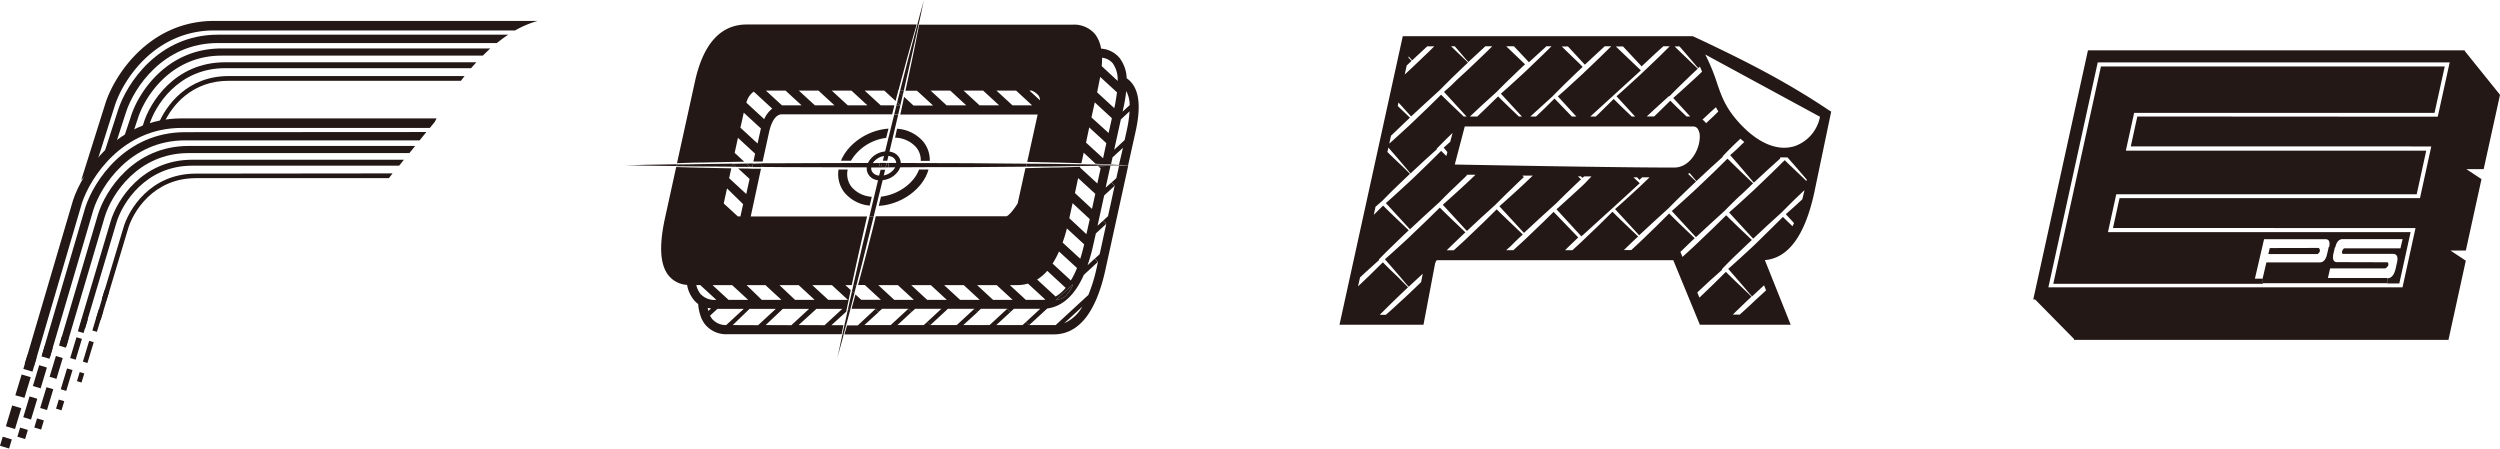 <svg xmlns="http://www.w3.org/2000/svg" viewBox="0 0 676.77 121.42"><defs><style>.cls-1{fill:#231815;}</style></defs><title>工作區域 88</title><g id="圖層_3" data-name="圖層 3"><g id="_群組_" data-name="&lt;群組&gt;"><g id="_群組_2" data-name="&lt;群組&gt;"><g id="_群組_3" data-name="&lt;群組&gt;"><g id="_群組_4" data-name="&lt;群組&gt;"><path id="_複合路徑_" data-name="&lt;複合路徑&gt;" class="cls-1" d="M306.39,22.48c2.09,2.59,2.42,6.92,1,13.24l-2,9-2.48-.1L304,40l-2.82,2.59-.41,1.87h-.35c-1.13,0-2.4-.07-3.82-.12l-3.23-3-.62,2.85c-2.38-.08-5-.15-7.91-.21l-6.76-.15L280.9,31H243.74a.43.43,0,0,1,0-.12c.36-1.59.71-3.14,1-4.66l2.55,2.35h5.31l-4.35-4h-3.14c.73-3.35,1.4-6.51,2-9.36.68-3.27,1.24-6.17,1.71-8.53h41.47a7.44,7.44,0,0,1,6.15,2.56,8.68,8.68,0,0,1,1.63,3.93,7.07,7.07,0,0,1,5,2.51A9.6,9.6,0,0,1,305,21.2,5.73,5.73,0,0,1,306.39,22.48Zm-2.5,7.75,1.92-1.77a8.3,8.3,0,0,0-.93-3.83,36.9,36.9,0,0,1-.69,4.25Zm1.89-.09-2.35,2.18-1.81,8.21,2.82-2.6.6-2.73A32.53,32.53,0,0,0,305.78,30.14ZM298.24,17.9l4.32,4a7.71,7.71,0,0,0-1.3-4.73,4.43,4.43,0,0,0-2.92-1.55A20.36,20.36,0,0,1,298.24,17.9ZM302.38,25l-4.55-4.18c-.1.51-.19,1-.31,1.58L297,25l4.64,4.27.2-.87C302.06,27.15,302.24,26.06,302.38,25Zm-2.27,11L301,32l-4.64-4.29-.89,4.08Zm-1.5,6.84.89-4.08-4.64-4.27L294,38.61ZM278.67,24.52l2.86,2.63a2.16,2.16,0,0,0-.36-1.25,4.78,4.78,0,0,0-1.89-1.38Zm-4.58,4h5.32l-4.34-4h-5.33Zm-8.91,0h5.31l-4.35-4h-5.3Zm-8.92,0h5.32l-4.34-4h-5.33Z"/><path id="_路徑_" data-name="&lt;路徑&gt;" class="cls-1" d="M306.33,44.72h-.88v0h.49Z"/><path id="_路徑_2" data-name="&lt;路徑&gt;" class="cls-1" d="M305.45,44.69v0l-2.51.05,0-.14Z"/><path id="_複合路徑_2" data-name="&lt;複合路徑&gt;" class="cls-1" d="M305.44,44.75,299.25,73c-2.55,11.63-7.24,17.52-14,17.52H228.6c.21-.76.46-1.57.71-2.44h2.91L237,83.62l.82.89L234,88h7.12l4.78-4.41.83.91L242.94,88h7.12l1-.89.81.89H259l4.78-4.41.83.91L260.77,88h7.12l4.78-4.41.83.91L269.7,88h7.11l1-.89.82.89h6.68l.47,0,8.85-8.16a44.23,44.23,0,0,0,2.27-7.43l.32-1.51-.83-.91,1.3-1.18,1.79-8.21-.83-.89,1.3-1.2,1.8-8.21-.83-.91,1.28-1.17.75-3.38ZM293,83,288.1,87.5A10.47,10.47,0,0,0,293,83Z"/><path id="_路徑_3" data-name="&lt;路徑&gt;" class="cls-1" d="M303,44.64l0,.14c-.67,0-1.42,0-2.26,0l.05-.24C301.57,44.62,302.32,44.63,303,44.64Z"/><path id="_複合路徑_3" data-name="&lt;複合路徑&gt;" class="cls-1" d="M300.9,49.4l.83.91-2.82,2.6-1.8,8.21,1.52-1.4.83.89-2.8,2.58L296,66.1a49.85,49.85,0,0,1-1.58,5.7l1.94-1.8.83.91-3.79,3.5c-2.43,5.48-5.74,8.54-9.9,9.1L278.61,88l-.82-.89,3.81-3.52h-7.12l-1,.91-.83-.91h-7.11l-1,.91-.83-.91h-7.1L251.85,88l-.81-.89,3.8-3.52h-7.11l-1,.91-.83-.91h-7.11l-1,.89-.82-.89h-6.45c.14-.5.28-1,.42-1.55.21-.75.43-1.53.64-2.33l1.56,1.44h5.32l-4.34-4h-1.83c.89-3.3,1.83-6.87,2.79-10.61.66-2.58,1.37-5.24,2-8h35.41s.94-.23,3-3.46l2.1-9.56,7.14-.16c2.77,0,5.36-.13,7.69-.21l0,.25,4.64,4.27.89-4.08-.65-.59c1.11,0,2.14-.08,3.06-.1h.25l-1.3,5.88Zm-5.29,7.15.9-4.07-4.65-4.27L291,52.27Zm-1.51,6.84.91-4.08L290.36,55l-.89,4.07Zm-.61,2.75-4.67-4.3c-.35,1.35-.73,2.64-1.16,3.82l4.77,4.39C292.82,68.84,293.18,67.54,293.49,66.14Zm-1.94,6.41-4.87-4.47a23.37,23.37,0,0,1-1.74,3.28l4.95,4.56A22,22,0,0,0,291.55,72.55Zm-1.05,4.39-4.72,4.34c3-.68,2.83-1.49,3.6-2.26A8,8,0,0,0,290.5,76.94Zm-2,1-5-4.62a12.21,12.21,0,0,1-2.74,2.36l5,4.59A9.85,9.85,0,0,0,288.47,77.94ZM283,81.12l-4.72-4.35a10.71,10.71,0,0,1-2.91.41h-2l4.34,4h4.3A7.57,7.57,0,0,0,283,81.12Zm-14.16.06h5.31l-4.34-4h-5.31Zm-8.92,0h5.31l-4.33-4h-5.32Zm-8.92,0h5.32l-4.34-4h-5.31Zm-8.91,0h5.31l-4.34-4h-5.31Z"/><path id="_路徑_4" data-name="&lt;路徑&gt;" class="cls-1" d="M300.73,44.59l-.05.24h-.27l-3.24.05-.37-.35,3.61.06Z"/><path id="_路徑_5" data-name="&lt;路徑&gt;" class="cls-1" d="M296.8,44.53l.37.35-4.59.06.1-.46C294.17,44.51,295.53,44.52,296.8,44.53Z"/><path id="_路徑_6" data-name="&lt;路徑&gt;" class="cls-1" d="M292.68,44.48l-.1.46-7.75.12-7,.06.18-.81,6.86.06C287.67,44.42,290.31,44.45,292.68,44.48Z"/><path id="_路徑_7" data-name="&lt;路徑&gt;" class="cls-1" d="M285.78,81.28l4.72-4.34A8,8,0,0,1,289.38,79C288.61,79.79,288.8,80.6,285.78,81.28Z"/><path id="_路徑_8" data-name="&lt;路徑&gt;" class="cls-1" d="M278,44.31l-.18.81-15,.12c-6.36,0-13,0-19.79.06a3.24,3.24,0,0,0,.13-.41,3.54,3.54,0,0,0,.08-.77l19.58.06C268.15,44.23,273.26,44.28,278,44.31Z"/><path id="_路徑_9" data-name="&lt;路徑&gt;" class="cls-1" d="M250,38.42a8,8,0,0,1,1.7,5.13l-1.33,0h-1.11a5.44,5.44,0,0,0-1.18-3.6,7.84,7.84,0,0,0-5.78-2.68l.54-2.42h0A10.16,10.16,0,0,1,250,38.42Z"/><path id="_路徑_10" data-name="&lt;路徑&gt;" class="cls-1" d="M250.36,45.89h1c-1.46,5.25-7.33,9.49-13.48,9.85.2-.83.4-1.66.61-2.5,4.62-.53,8.89-3.56,10.31-7.34Z"/><path id="_路徑_11" data-name="&lt;路徑&gt;" class="cls-1" d="M250.11,0c-.1.51-.39,1.9-.84,4-.17.78-.37,1.66-.59,2.64h-.35c.25-1,.5-1.89.7-2.7C249.6,1.88,250,.51,250.11,0Z"/><path id="_路徑_12" data-name="&lt;路徑&gt;" class="cls-1" d="M248.33,6.63h.35l-1.87,8.44c-.66,2.88-1.36,6.06-2.14,9.45h-1c.88-3.46,1.72-6.69,2.46-9.61C247,11.74,247.73,8.93,248.33,6.63Z"/><path id="_複合路徑_4" data-name="&lt;複合路徑&gt;" class="cls-1" d="M202.16,6.63h46c-.67,2.28-1.47,5.06-2.34,8.2-.81,2.94-1.68,6.2-2.61,9.69H243l.14.13c-.23.88-.46,1.77-.69,2.69l-3.07-2.82h-5.31l4.35,4h3.71c-.15.6-.31,1.2-.46,1.81-.05.21-.11.41-.16.62h-30c-1.48.13-2.66,1.81-3.34,4.94l-1.72,7.83-2.5,0,.46-2.12-4.64-4.29-.89,4.08,2.58,2.38c-4,.07-7.79.15-11.25.23-2.48,0-4.8.11-6.94.18l4.9-22.29C190.43,11.77,195.13,6.63,202.16,6.63Zm27.35,21.89h5.32l-4.35-4h-5.32Zm-8.91,0h5.31l-4.35-4h-5.31Zm-8.92,0H217l-4.35-4h-5.32Zm-2.63.89-5-4.61a5.14,5.14,0,0,0-2,3l4.83,4.46A7.12,7.12,0,0,1,209.05,29.41ZM206,34.79l-4.66-4.29-.9,4.07,4.64,4.28.77-3.48C205.87,35.17,205.93,35,206,34.79Z"/><path id="_路徑_13" data-name="&lt;路徑&gt;" class="cls-1" d="M244.67,24.52q-.15.61-.3,1.26l-.82-.75c0-.17.09-.34.14-.51Z"/><path id="_路徑_14" data-name="&lt;路徑&gt;" class="cls-1" d="M243.55,25l.82.75c-.21.9-.41,1.81-.63,2.74l-.87-.79Z"/><path id="_路徑_15" data-name="&lt;路徑&gt;" class="cls-1" d="M243.74,28.52h-1.06c.07-.27.13-.52.19-.79Z"/><path id="_路徑_16" data-name="&lt;路徑&gt;" class="cls-1" d="M242.68,28.52h1.06c-.17.72-.34,1.45-.52,2.19,0,.08,0,.15-.06.24h-1.08c0-.17.08-.33.12-.5Z"/><path id="_路徑_17" data-name="&lt;路徑&gt;" class="cls-1" d="M243.22,44.12a3.54,3.54,0,0,1-.08.77,3.24,3.24,0,0,1-.13.41h-2.62c.09-.4.19-.8.28-1.19Z"/><path id="_路徑_18" data-name="&lt;路徑&gt;" class="cls-1" d="M242.08,31h1.08c-.81,3.44-1.66,7-2.52,10.67a4.17,4.17,0,0,0-.61,0,3.9,3.9,0,0,0-.59,0C240.34,38,241.22,34.4,242.08,31Z"/><path id="_路徑_19" data-name="&lt;路徑&gt;" class="cls-1" d="M240,44.12h.63c-.09.39-.19.79-.28,1.19h-.63C239.86,44.91,240,44.52,240,44.12Z"/><path id="_路徑_20" data-name="&lt;路徑&gt;" class="cls-1" d="M240.64,41.62l-.45,1.89H239c.15-.63.31-1.26.45-1.88a3.9,3.9,0,0,1,.59,0A4.17,4.17,0,0,1,240.64,41.62Z"/><path id="_路徑_21" data-name="&lt;路徑&gt;" class="cls-1" d="M240.53,34.82c-.21.83-.43,1.67-.64,2.51h0a13,13,0,0,0-9.54,6.19h-2.69C229.56,38.87,234.9,35.21,240.53,34.82Z"/><path id="_路徑_22" data-name="&lt;路徑&gt;" class="cls-1" d="M240,44.12c-.09.4-.18.79-.28,1.19l-1.22,0c.1-.41.19-.82.3-1.22Z"/><path id="_路徑_23" data-name="&lt;路徑&gt;" class="cls-1" d="M238.39,45.94c.4,0,.82,0,1.22,0-.17.75-.34,1.49-.52,2.24a4.89,4.89,0,0,1-.66.05,5.47,5.47,0,0,1-.59,0C238,47.43,238.21,46.68,238.39,45.94Z"/><path id="_路徑_24" data-name="&lt;路徑&gt;" class="cls-1" d="M239.09,48.16c0,.14-.06.28-.1.43-.83,3.35-1.66,6.71-2.48,10h-1.14c.79-3.38,1.62-6.83,2.44-10.29l0-.13a5.47,5.47,0,0,0,.59,0A4.89,4.89,0,0,0,239.09,48.16Z"/><path id="_路徑_25" data-name="&lt;路徑&gt;" class="cls-1" d="M238.84,44.11c-.11.4-.2.81-.3,1.22h-.64c.1-.42.21-.82.31-1.22Z"/><path id="_路徑_26" data-name="&lt;路徑&gt;" class="cls-1" d="M238.21,44.11c-.1.4-.21.8-.31,1.22h-.36l-2.3,0a3.43,3.43,0,0,1,.08-.42,2.68,2.68,0,0,1,.3-.77h2.59Z"/><path id="_路徑_27" data-name="&lt;路徑&gt;" class="cls-1" d="M235.37,58.59h1.14c-.64,2.68-1.3,5.3-1.93,7.85-.92,3.8-1.85,7.41-2.72,10.74H231c.77-3.42,1.61-7.12,2.53-11C234.15,63.72,234.74,61.18,235.37,58.59Z"/><path id="_路徑_28" data-name="&lt;路徑&gt;" class="cls-1" d="M236,53.27c-.2.81-.38,1.6-.57,2.39a10.07,10.07,0,0,1-6.83-3.54A8.07,8.07,0,0,1,227,45.9h2.48a5.64,5.64,0,0,0,1.05,4.71A7.77,7.77,0,0,0,236,53.27Z"/><path id="_路徑_29" data-name="&lt;路徑&gt;" class="cls-1" d="M235.62,44.12a2.68,2.68,0,0,0-.3.77,3.43,3.43,0,0,0-.08.42l-23-.07-6.1-.05.21-1,5.89,0C219.74,44.16,227.66,44.13,235.62,44.12Z"/><path id="_複合路徑_5" data-name="&lt;複合路徑&gt;" class="cls-1" d="M203.23,58.59h31.5c-.6,2.54-1.15,5-1.71,7.47-.89,3.92-1.71,7.67-2.44,11.12h-1.74l1.46,1.34c-.24,1.11-.46,2.19-.68,3.22s-.38,1.8-.55,2.65l-4,3.64h3.24l-.48,2.44H197a7.37,7.37,0,0,1-6.08-2.59,7.07,7.07,0,0,1-.78-1.2,3.27,3.27,0,0,1-.31-.66v0a12.74,12.74,0,0,1-.83-3.72A6.26,6.26,0,0,1,187.68,81,8.74,8.74,0,0,1,186,77.12a6.94,6.94,0,0,1-5-2.53c-2.31-2.87-2.63-7.93-1-15.46l3.05-13.91c2.2.07,4.59.14,7.16.19l7.76.16-.59,2.67,4.64,4.28.9-4.08-3.08-2.83c1.2,0,2.42,0,3.67.06h0c.83,0,1.66,0,2.5,0Zm21,22.59h5.31l-4.34-4h-5.31Zm-1,6.85,4.78-4.41H221L216.19,88Zm-8-6.85h5.31l-4.33-4H211Zm-1,6.85,4.78-4.41h-7.1L207.27,88Zm-8-6.85h5.32l-4.34-4H202.1Zm-1,6.85,4.78-4.41h-7.11L198.36,88Zm-8-6.85h5.31l-4.35-4h-5.3Zm3.21-22.59.73-3.32L196.81,51l-.89,4.08,3.82,3.51ZM196.59,88l4.75-4.39h-7.12l-2,1.83a5.19,5.19,0,0,0,.57.91A4.88,4.88,0,0,0,196.59,88Zm-2.84-6.83h.16l-4.34-4h-1.08a6.37,6.37,0,0,0,1.08,2.33A5.06,5.06,0,0,0,193.75,81.18Zm-2,3,.75-.67a6.53,6.53,0,0,1-.92-.16C191.65,83.67,191.7,84,191.77,84.22Z"/><path id="_路徑_30" data-name="&lt;路徑&gt;" class="cls-1" d="M231,77.18h.83c-.19.77-.38,1.53-.57,2.26l-.64-.59C230.78,78.3,230.9,77.74,231,77.18Z"/><path id="_路徑_31" data-name="&lt;路徑&gt;" class="cls-1" d="M230.65,78.85l.64.59c-.22.88-.44,1.72-.65,2.55-.14.55-.28,1.1-.41,1.63h-.33l-.42.39c.15-.7.32-1.44.49-2.18C230.19,80.87,230.42,79.88,230.65,78.85Z"/><path id="_路徑_32" data-name="&lt;路徑&gt;" class="cls-1" d="M229.9,83.62h.33c-.42,1.58-.81,3.07-1.17,4.41h-.47c.27-1.25.56-2.59.89-4Z"/><path id="_路徑_33" data-name="&lt;路徑&gt;" class="cls-1" d="M229.06,88c-.22.87-.44,1.68-.65,2.44h-.35c.15-.76.34-1.57.53-2.44Z"/><path id="_路徑_34" data-name="&lt;路徑&gt;" class="cls-1" d="M228.06,90.47h.35c-.25.92-.46,1.75-.66,2.49-.59,2.15-1,3.55-1.09,4,.1-.45.41-1.87.86-4Q227.76,91.81,228.06,90.47Z"/><path id="_路徑_35" data-name="&lt;路徑&gt;" class="cls-1" d="M206.38,44.23l-.21,1-2.5,0,.21-.92Z"/><path id="_路徑_36" data-name="&lt;路徑&gt;" class="cls-1" d="M203.88,44.25l-.21.92H203l-1-.9Z"/><path id="_路徑_37" data-name="&lt;路徑&gt;" class="cls-1" d="M202,44.27l1,.9c-1.23,0-2.44,0-3.64,0l-.9-.83Z"/><path id="_路徑_38" data-name="&lt;路徑&gt;" class="cls-1" d="M198.46,44.3l.9.83h-1.25l.18-.82Z"/><path id="_路徑_39" data-name="&lt;路徑&gt;" class="cls-1" d="M198.29,44.3l-.18.82-7.86-.06L183.16,45l.09-.48c2.15,0,4.49-.06,7-.1Z"/><path id="_路徑_40" data-name="&lt;路徑&gt;" class="cls-1" d="M183.25,44.47l-.09.48-8.5-.12c-3.76-.08-5.91-.11-5.91-.11l.39,0c.79,0,2.7,0,5.52-.11C177,44.57,179.87,44.52,183.25,44.47Z"/></g><g id="_群組_5" data-name="&lt;群組&gt;"><g id="_群組_6" data-name="&lt;群組&gt;"><path id="_複合路徑_6" data-name="&lt;複合路徑&gt;" class="cls-1" d="M238.43,48.82a4.68,4.68,0,0,1-.67,0,3.75,3.75,0,0,1-.71-.15,3.25,3.25,0,0,1-2.4-2.61,4.42,4.42,0,0,1,0-.73,3.22,3.22,0,0,1,.1-.54,3.18,3.18,0,0,1,.37-.94,3.38,3.38,0,0,1,.45-.69,5.78,5.78,0,0,1,3.1-2,6.1,6.1,0,0,1,.72-.14,6,6,0,0,1,1.34,0,5.48,5.48,0,0,1,.72.17,3.26,3.26,0,0,1,2.27,2.15,3.1,3.1,0,0,1,.13.75v0a3.82,3.82,0,0,1-.1.9,2.76,2.76,0,0,1-.17.53,3.55,3.55,0,0,1-.34.68,5.72,5.72,0,0,1-3.31,2.38,3.93,3.93,0,0,1-.76.15A4,4,0,0,1,238.43,48.82Zm1.6-6.63-.51,0a5.59,5.59,0,0,0-.59.11,4.58,4.58,0,0,0-2.42,1.54,2,2,0,0,0-.33.5,2.2,2.2,0,0,0-.27.65,2.86,2.86,0,0,0-.06.35,2.58,2.58,0,0,0,0,.48,2.05,2.05,0,0,0,1.56,1.6,1.9,1.9,0,0,0,.49.11,3.55,3.55,0,0,0,1.08,0,4.38,4.38,0,0,0,.59-.12,4.5,4.5,0,0,0,2.6-1.85,3,3,0,0,0,.36-.82,2.76,2.76,0,0,0,.07-.63,1.63,1.63,0,0,0-.08-.45,2,2,0,0,0-1.47-1.34,3.16,3.16,0,0,0-.53-.13A3.73,3.73,0,0,0,240,42.19Z"/></g></g></g></g></g><g id="_群組_7" data-name="&lt;群組&gt;"><g id="_群組_8" data-name="&lt;群組&gt;"><g id="_群組_9" data-name="&lt;群組&gt;"><path id="_複合路徑_7" data-name="&lt;複合路徑&gt;" class="cls-1" d="M676.77,25.7l-4.42,20.08h-4.69l4.1,2.72-4.24,19.33h-4.16l4.1,2.71h.06L662.82,92H561.42l.05-.22L550.92,81.07h-.5l14.81-67.45h102l0,.19,9.49,11.79,0,.1Zm-16.85,5.89,3.23-14.69H567.87L554.51,77.79h95.87l3.52-16.06H572l1.78-8.09h81.33l3.06-14H576.82l1.77-8.1Z"/><path id="_路徑_41" data-name="&lt;路徑&gt;" class="cls-1" d="M661.81,18l-2.76,12.55H577.73l-2.25,10.24H656.8l-2.58,11.8H572.89l-2.25,10.25h81.93l-3.06,13.9h-3.26v-1.4c1.1,0,1.85-.86,2.26-2.58l.37-1.64c.37-1.59,0-2.38-1.11-2.39l-13.43,0a.32.32,0,0,1-.3-.16.66.66,0,0,1,0-.52,1.35,1.35,0,0,1,.29-.6.58.58,0,0,1,.4-.23l15.09,0,.59-2.49-16.22,0c-1,0-1.68.74-2,2.2l-1.69,0c.33-1.45,0-2.18-1-2.18l-16.6,0-2.48,10.69h2.15v1.39H555.84L568.74,18Z"/><path id="_路徑_42" data-name="&lt;路徑&gt;" class="cls-1" d="M646.12,71c.39,0,.52.33.38.94a4.47,4.47,0,0,1-.33.37,1.56,1.56,0,0,1-.47.35l-14.92,0-.59,2.6,16.06,0v1.4H612.53V75.32l1-4.29H628c1,0,1.68-.8,2-2.41l.42-1.8,1.69,0-.42,1.79c-.35,1.55,0,2.33.95,2.35Z"/><path id="_路徑_43" data-name="&lt;路徑&gt;" class="cls-1" d="M627.68,67.12A.9.9,0,0,1,628,68a1.26,1.26,0,0,1-.65.77l-13.29,0,.38-1.62Z"/></g></g></g><g id="_群組_10" data-name="&lt;群組&gt;"><g id="_群組_11" data-name="&lt;群組&gt;"><rect id="_路徑_44" data-name="&lt;路徑&gt;" class="cls-1" x="14.68" y="108.87" width="2.57" height="1.54" transform="matrix(0.29, -0.96, 0.96, 0.29, -93.6, 93.15)"/><path id="_複合路徑_8" data-name="&lt;複合路徑&gt;" class="cls-1" d="M17.93,105.82l-1.48-.45,1.7-5.63,1.48.44Zm2.55-8.45L19,96.92l1.71-5.63,1.47.45Z"/><rect id="_路徑_45" data-name="&lt;路徑&gt;" class="cls-1" x="21.38" y="86.69" width="2.57" height="1.54" transform="translate(-67.61 83.82) rotate(-73.16)"/></g><g id="_群組_12" data-name="&lt;群組&gt;"><rect id="_路徑_46" data-name="&lt;路徑&gt;" class="cls-1" x="9.29" y="113.81" width="2.58" height="1.93" transform="translate(-102.35 91.71) rotate(-73.19)"/><path id="_複合路徑_9" data-name="&lt;複合路徑&gt;" class="cls-1" d="M12.72,111l-1.85-.55,1.71-5.63,1.85.55Zm2.56-8.44L13.43,102l1.7-5.63,1.85.56Z"/><rect id="_路徑_47" data-name="&lt;路徑&gt;" class="cls-1" x="15.99" y="91.64" width="2.57" height="1.93" transform="translate(-76.36 82.37) rotate(-73.19)"/></g><g id="_群組_13" data-name="&lt;群組&gt;"><rect id="_路徑_48" data-name="&lt;路徑&gt;" class="cls-1" x="4.83" y="116.21" width="2.58" height="2.19" transform="translate(-107.93 89.2) rotate(-73.17)"/><path id="_複合路徑_10" data-name="&lt;複合路徑&gt;" class="cls-1" d="M8.39,113.58l-2.09-.64L8,107.31l2.1.64ZM11,105.13l-2.1-.63,1.71-5.64,2.09.64Z"/><rect id="_路徑_49" data-name="&lt;路徑&gt;" class="cls-1" x="11.54" y="94.04" width="2.57" height="2.19" transform="translate(-81.94 79.87) rotate(-73.17)"/></g><g id="_群組_14" data-name="&lt;群組&gt;"><rect id="_路徑_50" data-name="&lt;路徑&gt;" class="cls-1" x="0.32" y="118.53" width="2.57" height="2.57" transform="translate(-113.53 86.6) rotate(-73.14)"/><path id="_複合路徑_11" data-name="&lt;複合路徑&gt;" class="cls-1" d="M4.06,116.14l-2.46-.75,1.7-5.63,2.46.75Zm2.56-8.45L4.15,107l1.71-5.63,2.46.74Z"/><rect id="_路徑_51" data-name="&lt;路徑&gt;" class="cls-1" x="7.02" y="96.35" width="2.57" height="2.57" transform="translate(-87.54 77.28) rotate(-73.14)"/></g><g id="_群組_15" data-name="&lt;群組&gt;"><rect id="_路徑_52" data-name="&lt;路徑&gt;" class="cls-1" x="20.54" y="101.49" width="2.57" height="1.29" transform="translate(-82.26 93.51) rotate(-73.2)"/><path id="_複合路徑_12" data-name="&lt;複合路徑&gt;" class="cls-1" d="M23.67,98.27l-1.23-.37,1.7-5.63,1.23.37Zm2.56-8.44L25,89.46l1.71-5.64,1.23.38Z"/><rect id="_路徑_53" data-name="&lt;路徑&gt;" class="cls-1" x="27.25" y="79.32" width="2.57" height="1.29" transform="translate(-56.26 84.16) rotate(-73.19)"/></g><g id="_群組_16" data-name="&lt;群組&gt;"><g id="_群組_17" data-name="&lt;群組&gt;"><g id="_群組_18" data-name="&lt;群組&gt;"><path id="_路徑_54" data-name="&lt;路徑&gt;" class="cls-1" d="M53,47C40.7,47,34.76,56.73,33.34,61.88L26,86.3l1.24.37,7.34-24.44c1.33-4.83,6.9-14,18.44-14h52.25l1-1.29Z"/><path id="_路徑_55" data-name="&lt;路徑&gt;" class="cls-1" d="M52.05,43.24c-13.6,0-20.41,10.93-22.11,16.7L21.08,89.69l1.54.46L31.48,60.4C33.07,55,39.4,44.85,52.05,44.85h56l1.3-1.61Z"/><path id="_路徑_56" data-name="&lt;路徑&gt;" class="cls-1" d="M51.08,39.51c-14.89,0-22.56,12.1-24.54,18.5L16.16,93.09l1.85.54L28.39,58.57c1.83-5.92,8.93-17.13,22.69-17.13h59.74l1.57-1.93Z"/><path id="_路徑_57" data-name="&lt;路徑&gt;" class="cls-1" d="M50.11,35.78c-16.17,0-24.71,13.27-27,20.31L11.24,96.48l2.16.64L25.29,56.75C27.37,50.28,35.24,38,50.11,38h63.48l1.83-2.26Z"/><path id="_路徑_58" data-name="&lt;路徑&gt;" class="cls-1" d="M118.19,32.05h-69c-17.46,0-26.85,14.43-29.4,22.1L6.32,99.87l2.47.73L22.2,54.92c2.33-7,11-20.29,26.94-20.29h67.22L117.7,33S117.87,32.64,118.19,32.05Z"/></g></g><g id="_群組_19" data-name="&lt;群組&gt;"><g id="_群組_20" data-name="&lt;群組&gt;"><path id="_路徑_59" data-name="&lt;路徑&gt;" class="cls-1" d="M61.88,20.59c-11.13,0-17,7.94-19.12,13.25l1.56-.38C46.55,28.51,52,21.87,61.88,21.87h62.89c.32-.42.65-.85,1-1.28Z"/><path id="_路徑_60" data-name="&lt;路徑&gt;" class="cls-1" d="M60.91,16.86c-13.6,0-20.41,10.92-22.1,16.67l-.56,1.63c.63-.21,1.27-.42,1.91-.61l.18-.53c1.58-5.38,7.92-15.56,20.57-15.56h66.61c.47-.53.94-1.07,1.43-1.6Z"/><path id="_路徑_61" data-name="&lt;路徑&gt;" class="cls-1" d="M59.94,13.12c-14.89,0-22.56,12.1-24.53,18.48l-2.06,6.2c.17-.15.31-.3.42-.41A7.75,7.75,0,0,1,36,36.05l1.28-3.86c1.83-5.93,8.92-17.13,22.69-17.13h70.74c.66-.66,1.35-1.31,2-1.94Z"/><path id="_路徑_62" data-name="&lt;路徑&gt;" class="cls-1" d="M59,9.39c-16.17,0-24.71,13.27-27,20.28L27.62,43.24,31,40l3.12-9.65C36.23,23.89,44.09,11.65,59,11.65h75.49c1-.8,2-1.56,3.08-2.26Z"/><path id="_路徑_63" data-name="&lt;路徑&gt;" class="cls-1" d="M58,5.66c-17.46,0-26.85,14.43-29.39,22.08L22,48.72c1.27-1.26,2.6-2.55,3.91-3.8l5.19-16.39C33.39,21.51,42,8.24,58,8.24h81.44a27.34,27.34,0,0,1,6.12-2.58Z"/></g></g></g></g><path class="cls-1" d="M474,50.19a4,4,0,0,1,.29-.29c.1-.08.19-.18.29-.27l0,0-.49-.46c-2.13-2-4.18-4-6.14-5.93-.11-.09-.22-.2-.31-.29l-.37.36-3.12,3.08-3.93,3.75c-1.31,1.26-2.64,2.47-4,3.7s-2.42,2.22-3.65,3.28c.1.1.19.21.27.3l6.26,6.79,3.68-3.41,4-3.65.13-.12c1.23-1.26,2.46-2.48,3.73-3.7C471.88,52.26,472.94,51.21,474,50.19Z"/><path class="cls-1" d="M491.11,52.27l4.61-22.07-.33-.18-.46-.3c-10.52-7-20.75-12.51-36.67-19.92l-2.93,0H379.74L362.61,87.91h22.74l3.18-16.79.21-.2-.12-.12.35-.36h64l7.2,17.47h24.59l-7-17.5C484.1,69.88,488.58,63.79,491.11,52.27Zm-15.93,29c-1.29,1.26-2.64,2.47-4,3.7a1.8,1.8,0,0,1-.2.19H469.1c.39-.39.78-.79,1.18-1.17,1.15-1.08,2.27-2.21,3.43-3.27l.3-.29a.64.64,0,0,1,.15-.13l-2.73-2.61c-1.44-1.37-2.85-2.71-4.21-4.09l-.21.19-3.28,3.25-3.68,3.53-.58-1.4,3.33-3.11L466.23,73l-.12-.12.39-.39q1.9-2,3.85-3.83c1.22-1.16,2.42-2.34,3.65-3.47l.24-.23c-2.38-2.26-4.63-4.37-6.78-6.52l-.16-.17-3.5,3.44-3.93,3.75c-1.3,1.27-2.65,2.48-4,3.72l-.41.37-.56-1.36h0c1.21-1.16,2.4-2.33,3.63-3.47l.24-.23c-2.43-2.32-4.74-4.48-6.92-6.7h0l-3.48,3.46L444.49,65c-.95.91-1.93,1.81-2.9,2.7h-2c1.21-1.16,2.39-2.33,3.62-3.46l.24-.23c-2.43-2.31-4.74-4.48-6.94-6.69L433,60.81l-3.93,3.75c-1.11,1.08-2.26,2.13-3.41,3.18h-2l.47-.46c1-1,2.07-2,3.12-3l-6.68-6.93-2.79,2.75-3.92,3.75c-1.3,1.27-2.65,2.47-4,3.71l-.19.17h-1.93L409,66.59c1-1,2-2,3-2.88a2.55,2.55,0,0,1,.24-.23c-2.4-2.32-4.71-4.47-6.9-6.64l-.16-.18-3.5,3.45-3.93,3.75c-1.29,1.27-2.64,2.47-4,3.71l-.18.17h-1.93l1.18-1.15c1.22-1.16,2.42-2.35,3.63-3.47l.25-.23c-2.43-2.32-4.74-4.49-6.93-6.69l-3.5,3.43-3.93,3.76c-1.29,1.27-2.64,2.48-4,3.71q-1.7,1.56-3.44,3.09c2,2.26,4,4.57,5.83,6.76l.62.67,3.79-3.51-.43,2.26-2.48,2.37c-1.29,1.27-2.65,2.47-4,3.72-1,.93-2,1.84-3.07,2.75h-1.64c1.26-1.26,2.5-2.51,3.78-3.74s2.27-2.2,3.43-3.28c.09-.1.19-.19.3-.29a1,1,0,0,1,.15-.13L378.43,75c-1.41-1.34-2.77-2.63-4.08-4l-.2.2-3.3,3.26-3.22,3.07.54-2.43,1.75-1.63,3.43-3.09-.11-.12.38-.38c1.27-1.3,2.55-2.58,3.86-3.83s2.4-2.34,3.63-3.48a2.46,2.46,0,0,1,.25-.22c-2.43-2.33-4.74-4.49-6.95-6.69l-2.52,2.5.47-2.18L374,54.54l.24-.21c1.19-1.22,2.39-2.43,3.62-3.61s2.16-2.09,3.25-3.11l.29-.28h0a2.56,2.56,0,0,1,.3-.28s0,0,0,0l-.26-.25c-2-2-4-3.8-5.86-5.66l.26-1.19c2.09,2.36,4.1,4.74,6,7l3.91-3.64,3.24-2.92-.09-.11.38-.39c1.27-1.3,2.55-2.58,3.86-3.82l.08-.08-.63,2.39c-.59.53-1.18,1.07-1.77,1.59l1,1.2-.28,1.06-1.32-1.29-.09-.09-.38.36-3.11,3.08L382.81,48c-1.31,1.25-2.66,2.47-4,3.7s-2.4,2.2-3.65,3.28a3.58,3.58,0,0,1,.27.29l6.26,6.8,3.67-3.42,4-3.65.25-.22q1.79-1.83,3.62-3.6c1.1-1,2.16-2.09,3.26-3.1.09-.11.19-.19.28-.29s.19-.19.3-.28a.05.05,0,0,0,0,0L397,47.3h.26l.07.08.09-.07,2,0-1.19,1.14c-1.3,1.25-2.65,2.47-4,3.7s-2.42,2.2-3.65,3.28l6.52,7.09,3.68-3.43,4-3.63c1.29-1.29,2.56-2.57,3.87-3.82s2.55-2.49,3.87-3.7l-.42-.41,2.84,0-1.39,1.33c-1.3,1.27-2.65,2.48-4,3.71s-2.42,2.19-3.65,3.27h0l6.65,7.21.33-.31,4-3.71,4-3.63.42-.38c.92-.92,1.84-1.84,2.77-2.73,1.24-1.19,2.47-2.4,3.74-3.58.07,0,.12-.12.19-.17l0,0-.84-.8h.83l.39.43.44-.41,2,0L429,49.67c-1.3,1.25-2.65,2.47-4,3.7-1,.89-1.93,1.77-2.91,2.63l-.39.35-.35.3.82.89,5.69,6.19.23.24.38-.35.05,0,.06-.06L436,56.81l.83-.74,6.92-6.34.14-.12-.49-.47L442.18,48h1l.63.69.09-.08.64-.6,2,0-1.68,1.61c-1.3,1.26-2.65,2.47-4,3.71s-2.42,2.19-3.65,3.27a3.65,3.65,0,0,1,.27.3l6.25,6.79,3.68-3.41,4-3.65.26-.23c1.19-1.22,2.39-2.42,3.62-3.59q1.61-1.56,3.24-3.11c.1-.09.19-.19.3-.28s.2-.19.3-.29l0,0c-.15-.14-.3-.29-.45-.42l-1.71-1.63.42-.24c.62.73,1.25,1.47,1.84,2.18l3.92-3.65,3.24-2.93-.09-.09.38-.39q1.89-2,3.86-3.84l.6-.58c.36.32.71.62,1.06.9l-.73.68Q470,40.61,468.36,42c2.26,2.51,4.39,5.06,6.42,7.44l3.92-3.63,3.24-2.92-.11-.11.17-.17c.32,0,.64,0,.95,0s.63,0,.93,0c1.81,2,3.55,4.06,5.22,6l-.09.41c-2-2-4-3.79-5.86-5.66l0,0-.38.36-3.12,3.07-3.93,3.77c-1.29,1.25-2.64,2.47-4,3.7-1.18,1.1-2.41,2.18-3.64,3.26v0l6.52,7.09,3.67-3.43,4-3.64h0l.12-.12c1.23-1.24,2.47-2.48,3.72-3.7l2.34-2.23,0,.17c-.18.8-.37,1.56-.56,2.3l-.81.75c-1.19,1.11-2.41,2.19-3.64,3.27l.26.29,1.95,2.12c-.13.29-.27.58-.41.85-.81-.78-1.63-1.57-2.42-2.35a1.33,1.33,0,0,1-.16-.17l-3.48,3.44L475.27,66c-1.31,1.25-2.65,2.47-4,3.71-1.12,1-2.27,2.07-3.43,3.08,2,2.27,4,4.58,5.85,6.78l.61.66,3.24-3,.55,1.37ZM377.8,35.56c1.22-1.17,2.42-2.34,3.64-3.48l.24-.23-3.31-3.16.21-.94L382,31.52l3.69-3.42,4-3.65.13-.12c.73-.74,1.46-1.48,2.2-2.21h0c.5-.5,1-1,1.51-1.49,1.15-1.09,2.27-2.2,3.43-3.28.09-.09.19-.19.3-.28a1.85,1.85,0,0,1,.14-.14l-2.79-2.67-1.79-1.73h1c1,1.16,2,2.31,2.93,3.43l.75.82,3.89-3.6.71-.65h1.86l-1.65,1.63-3.93,3.76c-1.3,1.25-2.65,2.47-4,3.7L393,23c-.69.64-1.39,1.26-2.1,1.87L397,31.54h-.77c-2.06-2-4.06-3.86-5.95-5.74l-.17-.16-3.49,3.43-3.93,3.76c-1.3,1.27-2.65,2.47-4,3.71-.86.79-1.73,1.57-2.61,2.35l.47-2.14Zm3-17.82c.3-.28.59-.57.9-.85a1.9,1.9,0,0,1,.29-.28h0a1,1,0,0,1,.15-.14l-.87-.84.08-.35.33.39.61.66,3.88-3.61.19-.18h1.91l-1.17,1.16-1.73,1.66-2.2,2.1c-.95.91-1.92,1.81-2.9,2.71Zm32.92-1.08.17.19,4.74-4.32H420l-2.12,2.09-3.92,3.76c-1.3,1.27-2.65,2.47-4,3.71s-2.42,2.19-3.65,3.27h0l.26.29L412,31.54h-.84c-1.94-1.86-3.83-3.65-5.61-5.44L402,29.55l-1.28,1.22-.8.77h-2l1.86-1.74,1.32-1.24,4-3.63h0l.12-.12c1.23-1.25,2.47-2.49,3.74-3.7s2.56-2.49,3.88-3.7c-1.76-1.69-3.44-3.28-5.08-4.88h2.08Zm15.31.85,3.38-3.14,2-1.84h1.76l-2.87,2.82-3.93,3.76c-1.29,1.25-2.64,2.47-4,3.7-.9.85-1.83,1.69-2.78,2.51a4.4,4.4,0,0,1-.39.35l-.4.35-.07.07,5,5.45h-1.22l-4.69-4.86-2.67,2.64-2.33,2.22h-1.55l6-5.45,0,0,.38-.39c.41-.42.81-.83,1.22-1.23.87-.88,1.75-1.76,2.64-2.61,1.31-1.25,2.6-2.52,3.93-3.75l-.78-.81c-1.69-1.63-3.31-3.18-4.89-4.73h1.69Zm15.37.45,3.87-3.62,2-1.81H452l-2.82,2.8-3.93,3.75c-1.31,1.26-2.65,2.47-4,3.7s-2.42,2.21-3.64,3.28l.27.3,4.76,5.18h-.91c-1.69-1.61-3.34-3.18-4.89-4.75h0l-3.49,3.45L432,31.54h-1.49l5.8-5.29.81-.74,7.08-6.46-.5-.47c-2.2-2.1-4.28-4.07-6.28-6h1.95Zm48.29,13.65-.05.24a10.51,10.51,0,0,1-6.74,7.69c-4.48,1.45-9.66-.59-14.58-5.75-4.12-4.33-5.24-7.59-6.53-11.37a51.6,51.6,0,0,0-3.17-7.67ZM393.82,44.54l2.7-10.3h61.75a1.48,1.48,0,0,1,1.33.64,3.87,3.87,0,0,1,.54,2.19c0,3.46-2.64,8.29-6.93,8.29C438.1,45.36,402.1,44.69,393.82,44.54Zm68-11.16,0-.05a4.08,4.08,0,0,0-.95-.95l2.35-2.19,1.3-1.17c.19.38.42.77.64,1.16l-1,1Zm-2.7-15.61.61.66.44-.41c.21.47.41.93.59,1.38l-.15.15c-1.3,1.26-2.65,2.47-4,3.7s-2.42,2.2-3.65,3.28l4.6,5h-1c-1.46-1.39-2.89-2.76-4.25-4.13a.93.93,0,0,1-.15-.13l-3.5,3.43-.87.83h-2l1.94-1.81,4-3.64L452,26c1.23-1.26,2.46-2.49,3.72-3.7s2.26-2.2,3.42-3.27c.1-.11.2-.2.31-.3l.15-.13-2.85-2.73c-1.17-1.11-2.3-2.2-3.42-3.31h1.32C456.2,14.31,457.71,16.08,459.14,17.77Z"/></g></svg>